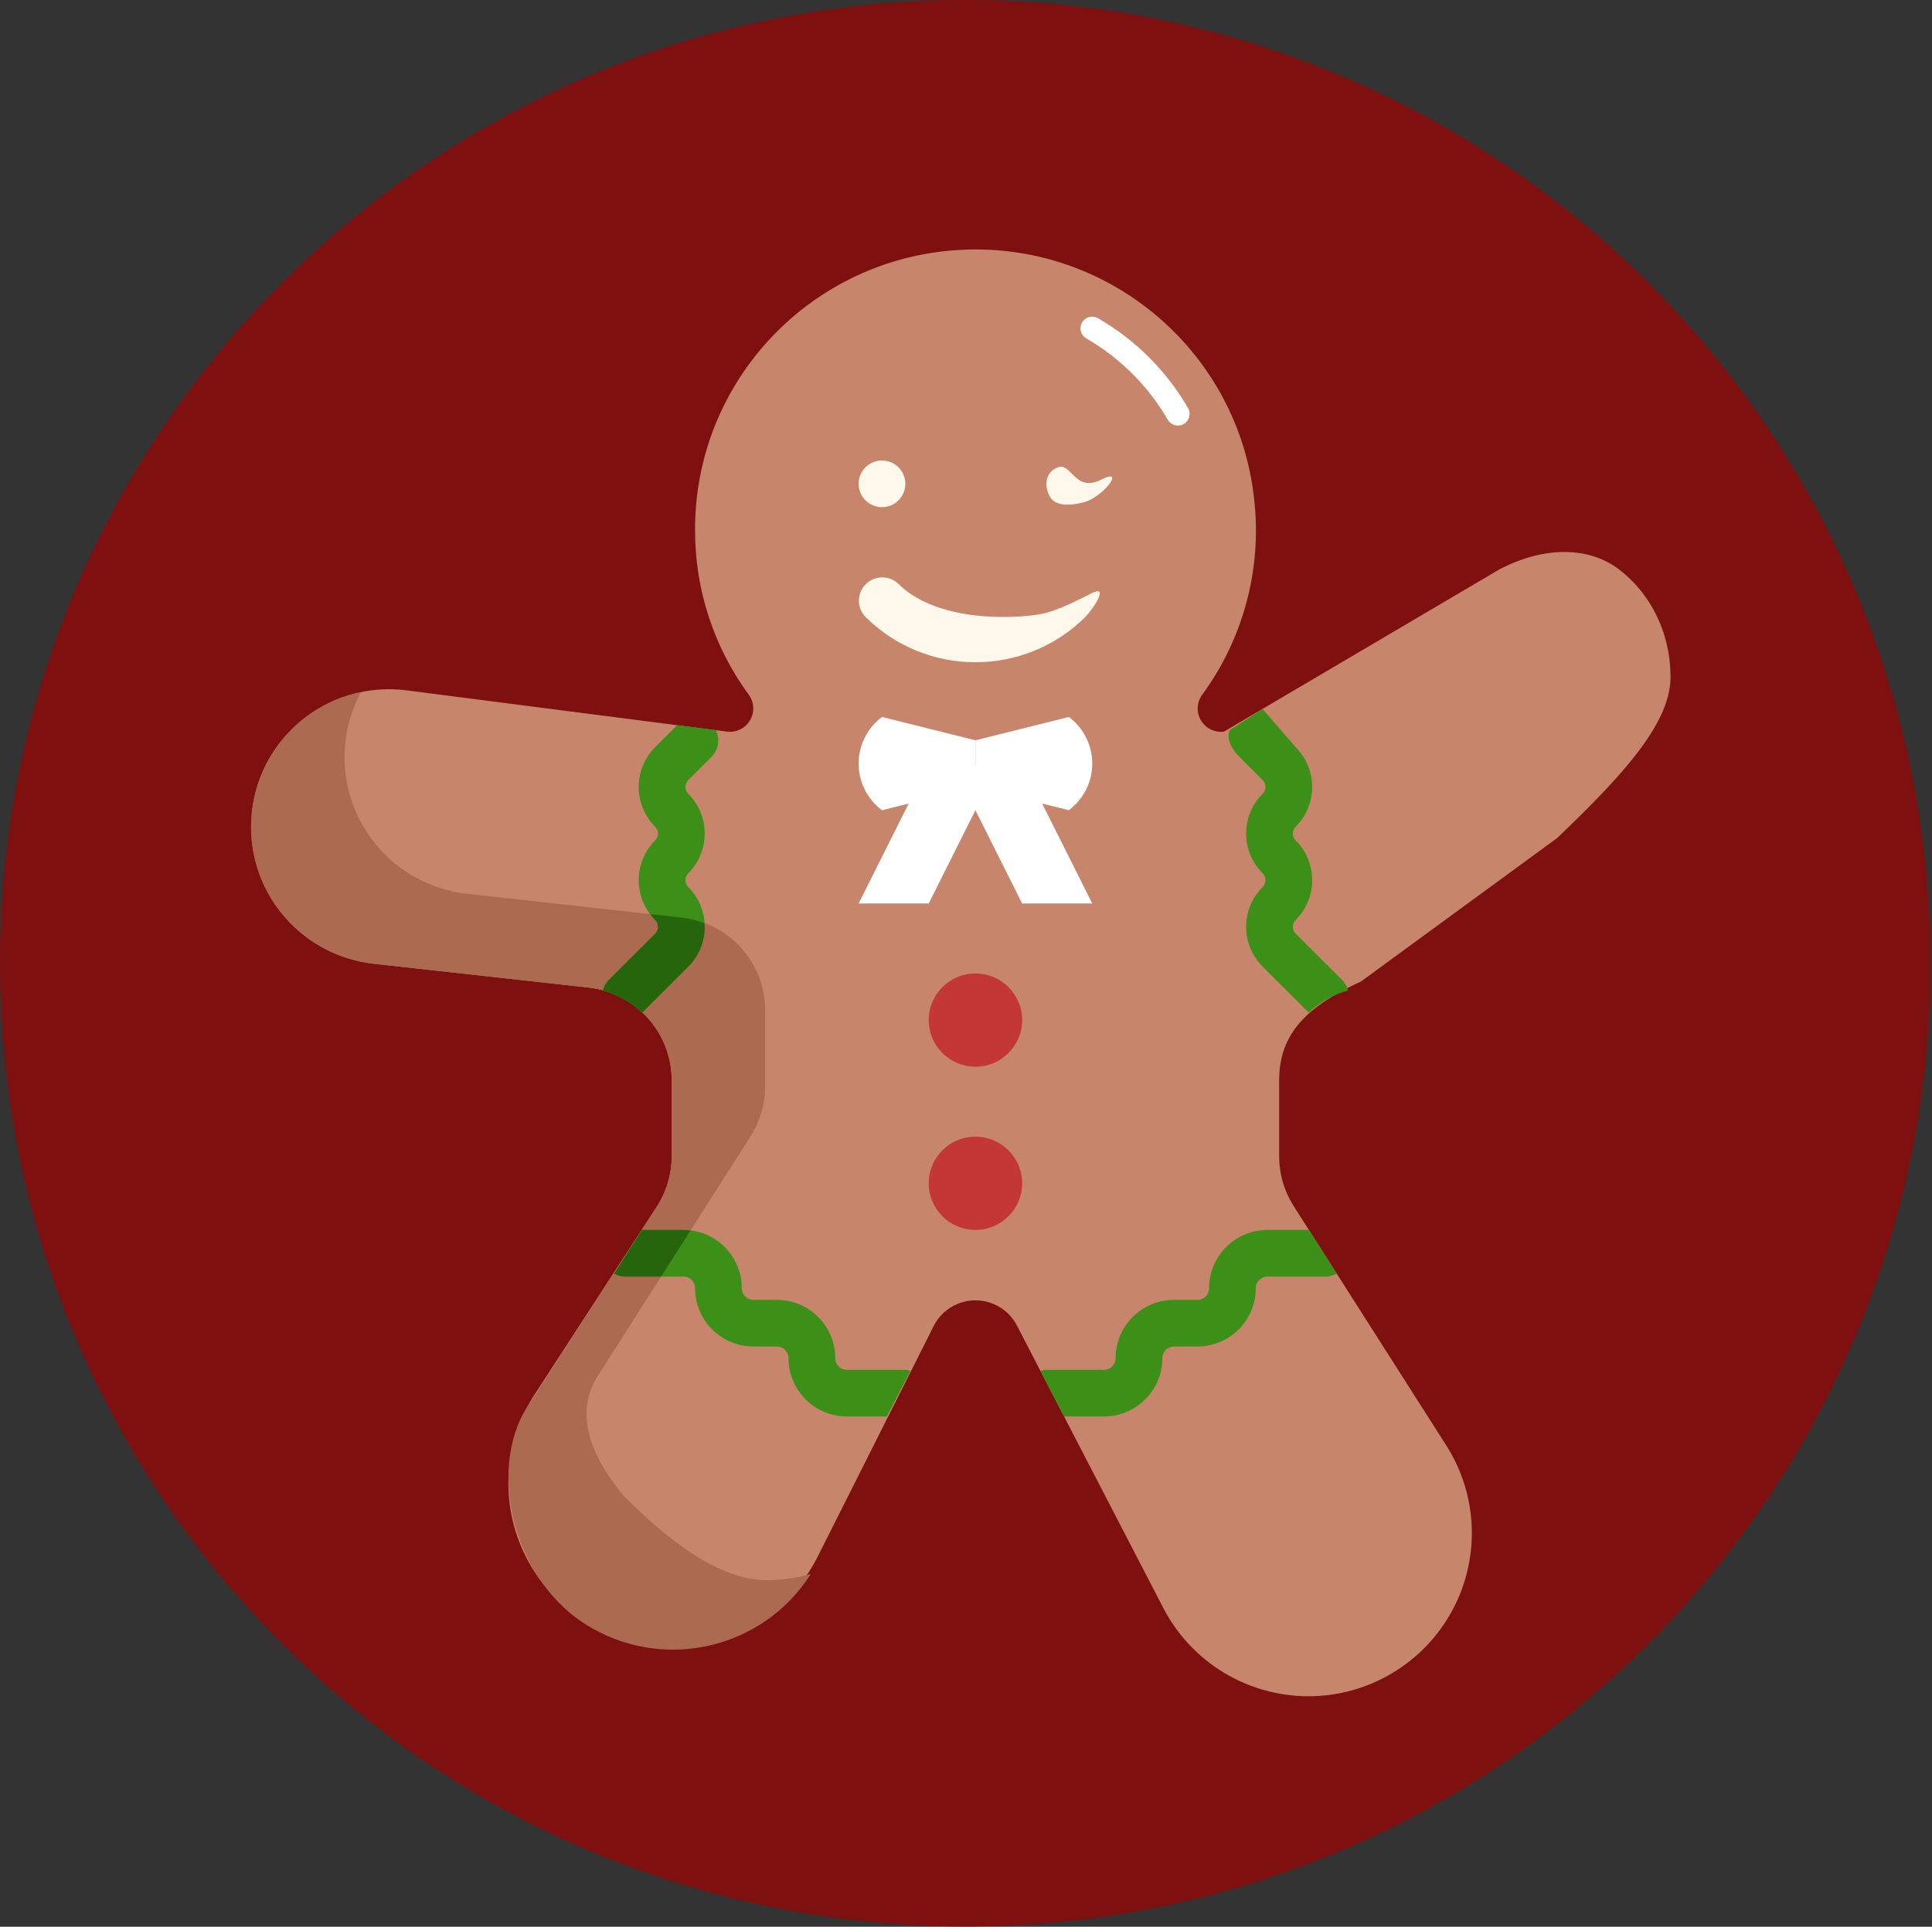 <svg width="395" height="394" viewBox="0 0 395 394" fill="none" xmlns="http://www.w3.org/2000/svg">
<rect x="0" y="0" width="395" height="394" fill="#333333" stroke="none"/>
<path d="M197.338 393.951C306.325 393.951 394.676 305.762 394.676 196.976C394.676 88.189 306.325 0 197.338 0C88.351 0 0 88.189 0 196.976C0 305.762 88.351 393.951 197.338 393.951Z" fill="#7E1010"/>
<path d="M250.252 149.609C248.331 149.855 246.451 148.92 245.493 147.241C244.534 145.562 244.685 143.471 245.877 141.947C254.191 130.538 257.96 116.452 256.452 102.425C253.351 72.066 226.925 49.479 196.395 51.093C165.865 52.708 141.978 77.954 142.107 108.471C142.092 120.594 145.965 132.404 153.16 142.171C154.229 143.717 154.288 145.746 153.311 147.352C152.335 148.957 150.504 149.841 148.637 149.609L83.162 141.174C75.118 140.131 67.014 142.598 60.923 147.945C54.831 153.291 51.343 160.999 51.347 169.095C51.347 183.44 62.154 195.492 76.437 197.078L120.335 201.946C130.01 203.02 137.329 211.182 137.33 220.899V236.419C137.331 240.046 136.296 243.599 134.345 246.66L109.138 285.415C102.606 295.688 102.193 308.695 108.059 319.361C113.925 330.026 125.141 336.661 137.33 336.675C149.82 336.67 161.265 329.717 167.008 318.647L190.944 271.058C192.586 267.894 195.858 265.907 199.428 265.907C202.998 265.907 206.27 267.894 207.911 271.058L237.852 328.836C243.594 339.908 255.039 346.862 267.529 346.868C279.717 346.85 290.93 340.215 296.794 329.55C302.658 318.884 302.243 305.879 295.712 295.608L264.51 246.66C262.56 243.599 261.524 240.046 261.525 236.419V220.899C261.514 211.173 267.529 205.608 278.279 200.691L318.392 171.348C330.804 159.425 341.536 148.282 341.536 138.503C341.536 128.724 336.92 120.89 330.942 116.389C324.964 111.889 316.066 111.516 306.628 116.389L250.252 149.609Z" fill="#C7866C"/>
<path d="M240.818 87.015C239.965 87.015 239.176 86.561 238.75 85.823C234.749 78.934 229.013 73.207 222.112 69.212C221.367 68.789 220.906 68 220.904 67.144C220.903 66.289 221.36 65.498 222.103 65.072C222.846 64.646 223.761 64.65 224.501 65.082C232.132 69.494 238.474 75.823 242.896 83.439C243.555 84.579 243.164 86.037 242.022 86.696C241.657 86.909 241.241 87.019 240.818 87.015Z" fill="white"/>
<path d="M127.444 305.803C119.628 296.318 117.897 288.152 122.251 281.304L153.462 232.356C155.409 229.294 156.442 225.742 156.438 222.115V206.595C156.436 196.879 149.117 188.716 139.442 187.643L95.544 182.775C86.236 181.761 78.041 176.195 73.681 167.924C69.32 159.653 69.365 149.759 73.8 141.527C60.219 144.339 50.701 156.59 51.354 170.42C52.007 184.25 62.637 195.554 76.423 197.078L120.321 201.947C130.001 203.013 137.329 211.178 137.331 220.899V236.419C137.332 240.047 136.296 243.599 134.345 246.66L108.549 286.588C99.49 298.836 104.143 322.288 119.708 332.147C135.273 342.006 155.898 337.404 165.775 321.867C162.825 322.7 159.774 323.122 156.708 323.121C148.583 323.11 138.828 317.337 127.444 305.803Z" fill="#AC6A50"/>
<path d="M199.427 218.134C204.704 218.134 208.981 213.864 208.981 208.598C208.981 203.331 204.704 199.062 199.427 199.062C194.151 199.062 189.874 203.331 189.874 208.598C189.874 213.864 194.151 218.134 199.427 218.134Z" fill="#C43737"/>
<path d="M199.427 251.509C204.704 251.509 208.981 247.24 208.981 241.973C208.981 236.707 204.704 232.437 199.427 232.437C194.151 232.437 189.874 236.707 189.874 241.973C189.874 247.24 194.151 251.509 199.427 251.509Z" fill="#C43737"/>
<path d="M204.205 156.15L189.875 184.758H175.545L189.875 156.15H204.205Z" fill="white"/>
<path d="M194.651 156.15L208.981 184.758H223.311L208.981 156.15H194.651Z" fill="white"/>
<path d="M199.429 160.918L180.322 165.686C177.315 163.435 175.545 159.902 175.545 156.15C175.545 152.398 177.315 148.865 180.322 146.614L199.429 151.382V160.918Z" fill="white"/>
<path d="M199.428 160.918L218.535 165.686C221.542 163.435 223.311 159.902 223.311 156.15C223.311 152.398 221.542 148.865 218.535 146.614L199.428 151.382V160.918Z" fill="white"/>
<path d="M180.322 103.703C182.96 103.703 185.099 101.568 185.099 98.935C185.099 96.301 182.96 94.167 180.322 94.167C177.684 94.167 175.545 96.301 175.545 98.935C175.545 101.568 177.684 103.703 180.322 103.703Z" fill="#FFF8EB"/>
<path d="M225.082 98.1C219.76 100.807 219.031 94.465 216.284 95.563C213.536 96.66 213.607 99.34 214.489 101.257C215.371 103.174 217.677 103.692 221.554 102.725C225.431 101.758 230.404 95.393 225.082 98.1Z" fill="#FFF8EB"/>
<path d="M221.912 126.146C223.722 124.275 226.689 119.583 223.312 121.256C219.935 122.928 217.108 124.435 213.758 125.359C210.408 126.284 192.391 128.062 183.698 119.404C181.824 117.597 178.845 117.623 177.002 119.462C175.16 121.301 175.134 124.275 176.944 126.146C189.372 138.516 209.485 138.516 221.912 126.146Z" fill="#FFF8EB"/>
<path d="M258.148 159.521C258.917 160.295 258.917 161.542 258.148 162.315C253.652 166.813 253.652 174.095 258.148 178.593C258.917 179.366 258.917 180.614 258.148 181.387C255.985 183.546 254.77 186.473 254.77 189.526C254.77 192.579 255.985 195.506 258.148 197.665L267.577 207.077C269.84 204.931 272.598 203.376 275.607 202.547C275.411 201.763 275.014 201.044 274.456 200.459L264.902 190.923C264.133 190.15 264.133 188.902 264.902 188.129C269.398 183.631 269.398 176.349 264.902 171.851C264.131 171.079 264.131 169.829 264.902 169.057C269.398 164.559 269.398 157.278 264.902 152.779L258.148 144.995L251.477 149.235C250.57 151.047 251.944 153.313 253.371 154.753L258.148 159.521Z" fill="#3C9018"/>
<path d="M133.954 152.779C129.458 157.278 129.458 164.559 133.954 169.057C134.725 169.829 134.725 171.079 133.954 171.851C129.458 176.349 129.458 183.631 133.954 188.129C134.722 188.902 134.722 190.15 133.954 190.923L124.4 200.459C123.842 201.044 123.445 201.763 123.249 202.547C126.258 203.376 129.016 204.931 131.279 207.077L140.708 197.665C142.87 195.506 144.085 192.579 144.085 189.526C144.085 186.473 142.87 183.546 140.708 181.387C139.939 180.614 139.939 179.366 140.708 178.593C145.203 174.095 145.203 166.814 140.708 162.315C139.939 161.542 139.939 160.295 140.708 159.521L145.485 154.753C146.912 153.313 147.261 151.125 146.354 149.313L138.444 148.298L133.954 152.779Z" fill="#3C9018"/>
<path d="M133.954 188.129C134.722 188.902 134.722 190.15 133.954 190.923L124.4 200.459C123.842 201.044 123.445 201.764 123.249 202.547C123.851 202.719 124.444 202.921 125.026 203.153C125.313 203.267 125.599 203.382 125.881 203.506C127.873 204.376 129.699 205.585 131.279 207.077L140.708 197.665C142.877 195.511 144.093 192.58 144.085 189.526C144.085 189.278 144.028 189.049 144.013 188.801C142.544 188.226 141.008 187.837 139.442 187.643L132.965 186.923C133.267 187.346 133.598 187.749 133.954 188.129Z" fill="#26650C"/>
<path d="M185.099 280.117H173.157C171.838 280.117 170.768 279.049 170.768 277.733C170.768 271.149 165.422 265.813 158.827 265.813H154.05C152.731 265.813 151.662 264.745 151.662 263.429C151.662 256.846 146.315 251.509 139.72 251.509H131.251L125.562 260.43C126.238 260.815 126.999 261.027 127.778 261.045H139.72C141.039 261.045 142.108 262.112 142.108 263.429C142.108 270.012 147.455 275.349 154.05 275.349H158.827C160.146 275.349 161.215 276.416 161.215 277.733C161.215 284.316 166.561 289.652 173.157 289.652H181.311L186.145 280.326C185.805 280.215 185.454 280.145 185.099 280.117Z" fill="#3C9018"/>
<path d="M135.158 261.045L141.153 251.652C140.678 251.575 140.2 251.527 139.72 251.509H131.251L125.562 260.43C126.238 260.815 126.999 261.027 127.778 261.045H135.158Z" fill="#26650C"/>
<path d="M273.294 260.43L267.605 251.509H259.136C252.541 251.509 247.195 256.846 247.195 263.429C247.195 264.745 246.125 265.813 244.806 265.813H240.029C233.434 265.813 228.088 271.149 228.088 277.733C228.088 279.049 227.018 280.117 225.699 280.117H213.758C213.402 280.145 213.051 280.215 212.711 280.326L217.545 289.652H225.699C232.295 289.652 237.641 284.316 237.641 277.733C237.641 276.416 238.71 275.349 240.029 275.349H244.806C247.973 275.349 251.011 274.093 253.25 271.857C255.49 269.622 256.748 266.59 256.748 263.429C256.748 262.112 257.817 261.045 259.136 261.045H271.078C271.857 261.027 272.618 260.815 273.294 260.43Z" fill="#3C9018"/>
</svg>
